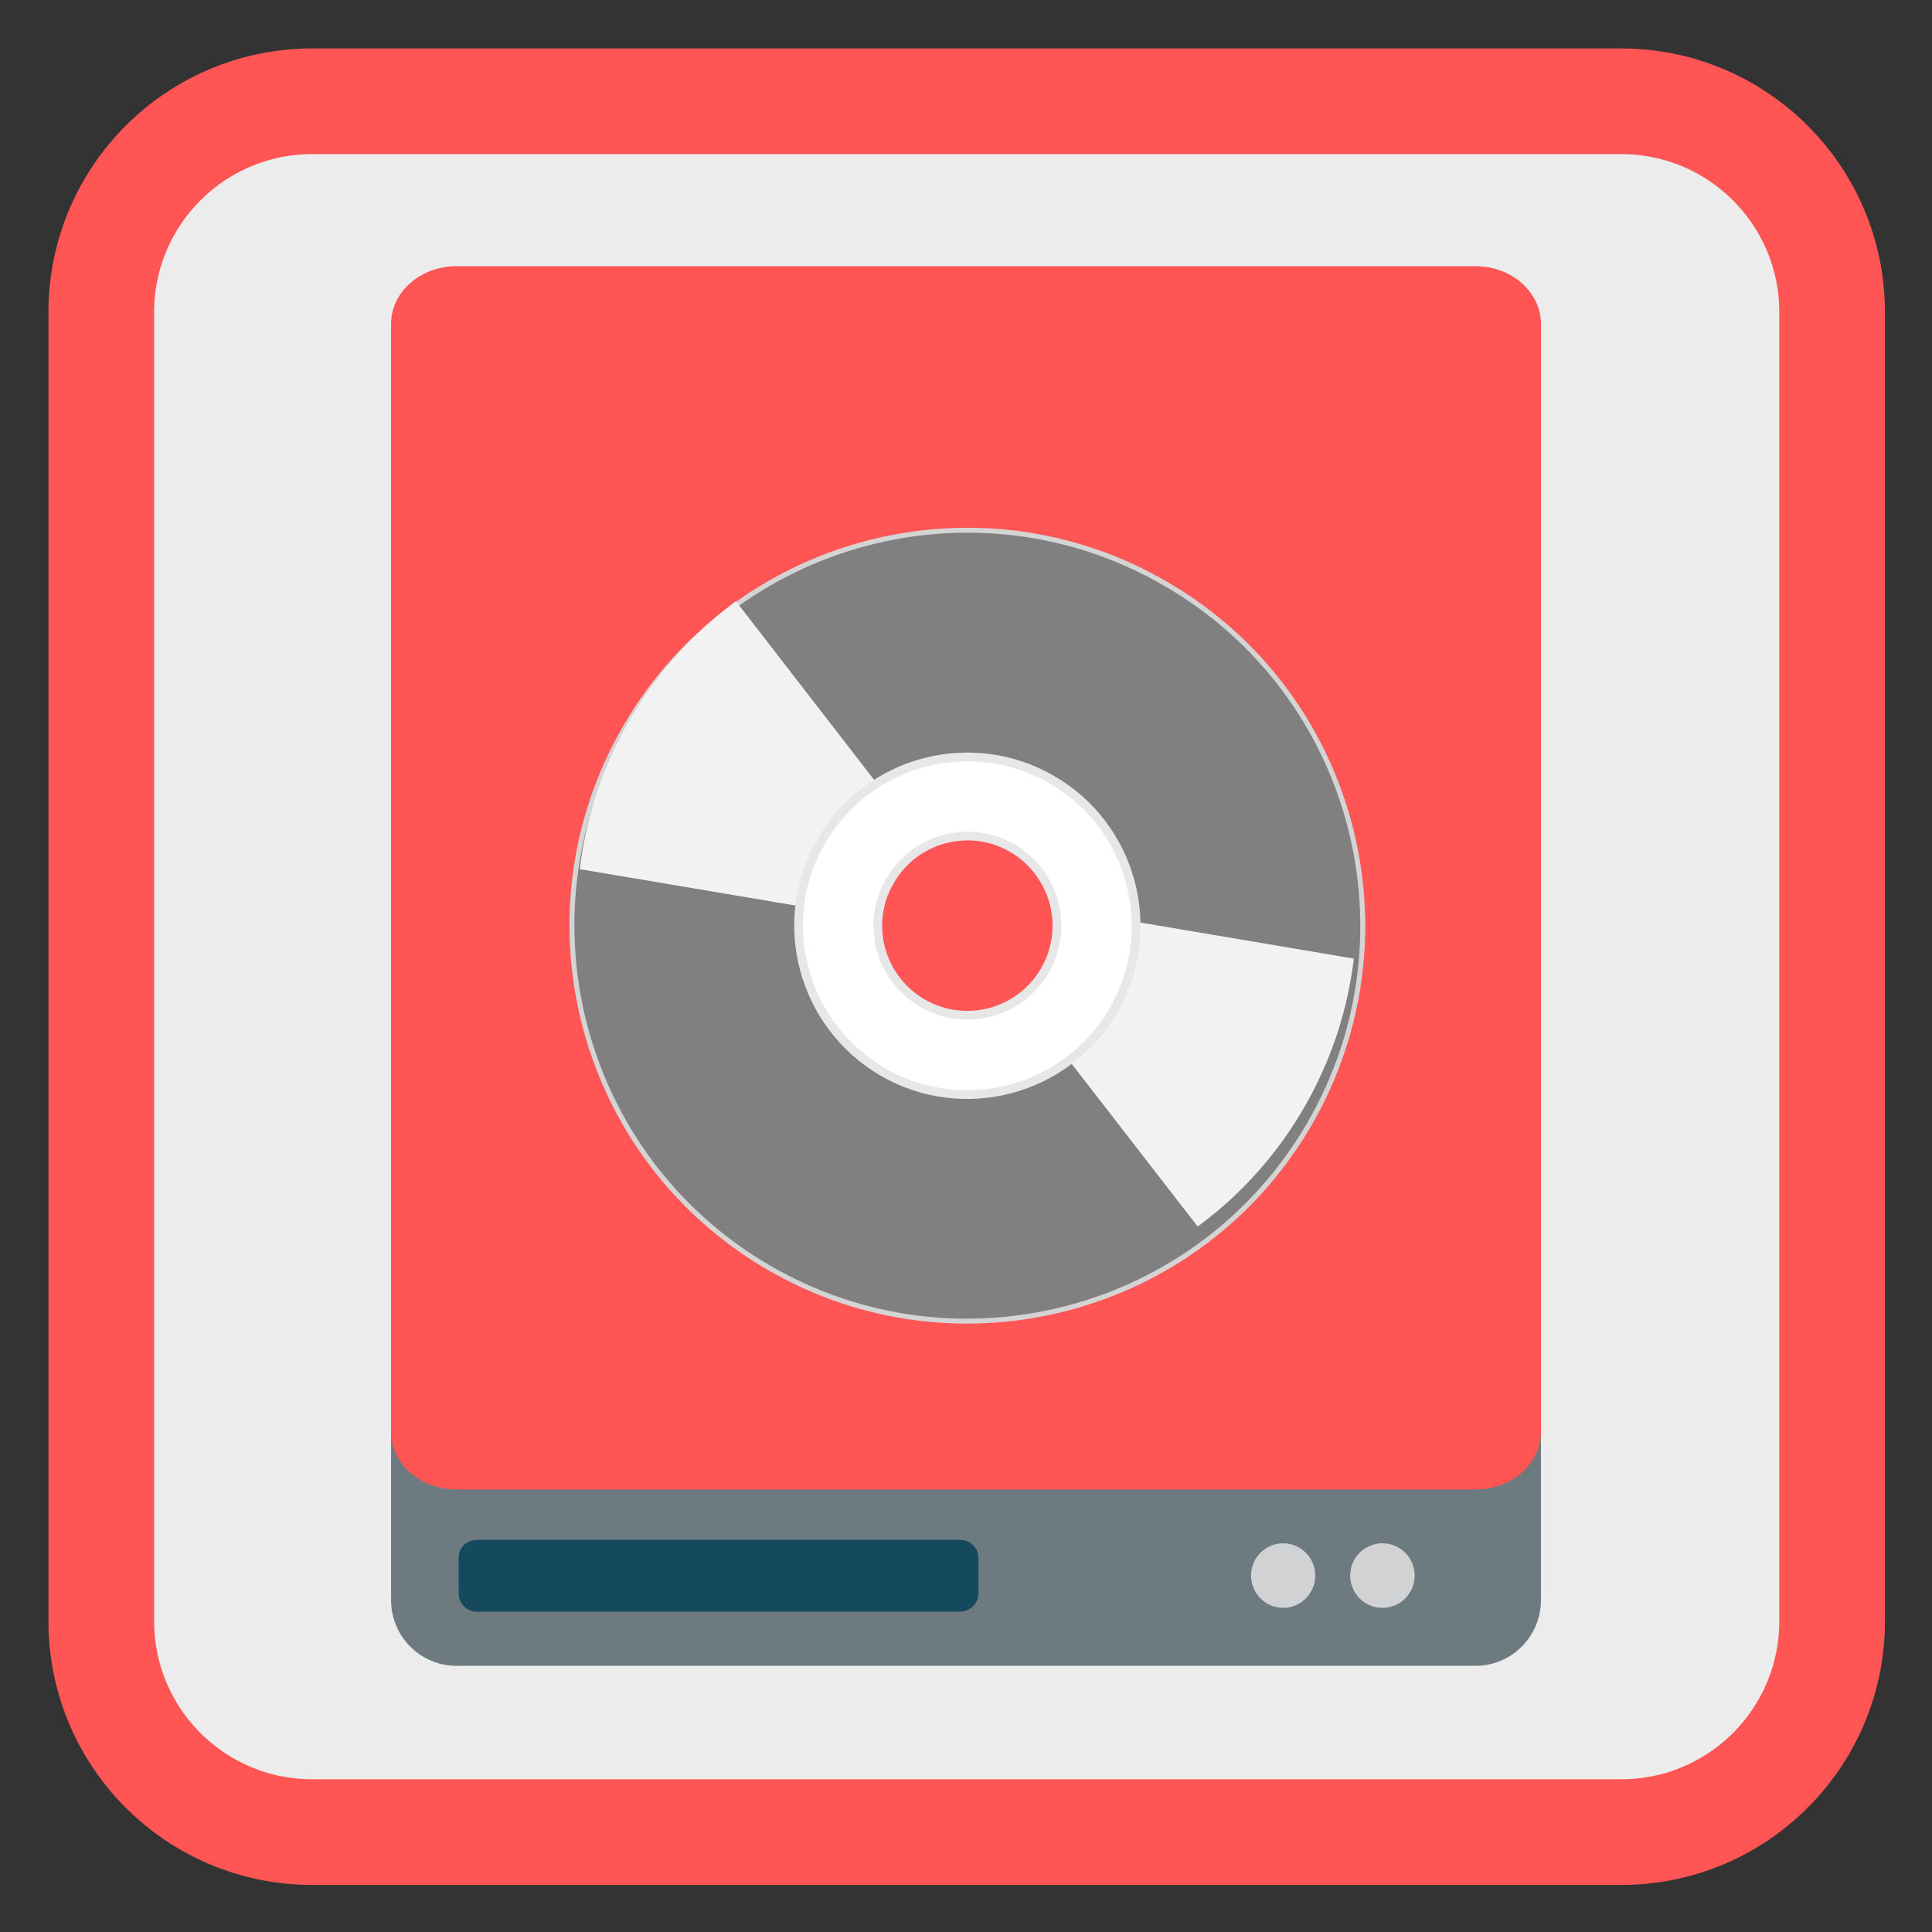 <?xml version="1.0" encoding="UTF-8"?>
<svg xmlns="http://www.w3.org/2000/svg" xmlns:xlink="http://www.w3.org/1999/xlink" width="22pt" height="22pt" viewBox="0 0 22 22" version="1.1">
<rect x="0" y="0" width="22" height="22" fill="#333333" stroke="none"/>
<defs>
<clipPath id="clip1">
  <path d="M 11 10 L 16 10 L 16 15 L 11 15 Z M 11 10 "/>
</clipPath>
<clipPath id="clip2">
  <path d="M 13.223 6.535 C 11.098 5.305 8.375 6.035 7.148 8.16 C 5.922 10.289 6.648 13.008 8.777 14.238 C 10.902 15.465 13.625 14.734 14.852 12.609 C 16.078 10.48 15.352 7.762 13.223 6.535 Z M 11.605 9.336 C 12.188 9.672 12.387 10.41 12.051 10.992 C 11.715 11.57 10.973 11.77 10.395 11.438 C 9.812 11.102 9.613 10.359 9.949 9.777 C 10.285 9.199 11.027 9 11.605 9.336 Z M 11.605 9.336 "/>
</clipPath>
<clipPath id="clip3">
  <path d="M 6 6 L 11 6 L 11 11 L 6 11 Z M 6 6 "/>
</clipPath>
<clipPath id="clip4">
  <path d="M 8.793 14.277 C 10.922 15.508 13.641 14.777 14.867 12.652 C 16.098 10.523 15.367 7.805 13.242 6.578 C 11.113 5.348 8.395 6.078 7.168 8.203 C 5.938 10.332 6.668 13.051 8.793 14.277 Z M 10.41 11.477 C 9.832 11.145 9.633 10.402 9.969 9.82 C 10.301 9.242 11.043 9.043 11.625 9.379 C 12.203 9.711 12.402 10.453 12.066 11.035 C 11.734 11.613 10.992 11.812 10.41 11.477 Z M 10.41 11.477 "/>
</clipPath>
</defs>
<g id="surface1">
<path style="fill-rule:nonzero;fill:rgb(92.549%,92.549%,92.549%);fill-opacity:1;stroke-width:27.984;stroke-linecap:butt;stroke-linejoin:miter;stroke:#FF5555;stroke-opacity:1;stroke-miterlimit:4;" d="M 82.727 26.818 L 429.273 26.818 C 460.182 26.818 485.182 51.818 485.182 82.727 L 485.182 429.273 C 485.182 460.182 460.182 485.182 429.273 485.182 L 82.727 485.182 C 51.818 485.182 26.818 460.182 26.818 429.273 L 26.818 82.727 C 26.818 51.818 51.818 26.818 82.727 26.818 Z M 82.727 26.818 " transform="matrix(0.043,0,0,0.043,0,0)"/>
<path style=" stroke:none;fill-rule:nonzero;fill:rgb(42.745%,47.843%,49.804%);fill-opacity:1;" d="M 5.199 3.074 L 16.801 3.074 C 17.215 3.074 17.547 3.41 17.547 3.824 L 17.547 18.219 C 17.547 18.633 17.215 18.969 16.801 18.969 L 5.199 18.969 C 4.785 18.969 4.453 18.633 4.453 18.219 L 4.453 3.824 C 4.453 3.41 4.785 3.074 5.199 3.074 Z M 5.199 3.074 "/>
<path style=" stroke:none;fill-rule:nonzero;fill:rgb(8.235%,28.627%,36.471%);fill-opacity:1;" d="M 5.43 17.535 L 10.934 17.535 C 11.047 17.535 11.141 17.625 11.141 17.738 L 11.141 18.145 C 11.141 18.258 11.047 18.352 10.934 18.352 L 5.43 18.352 C 5.312 18.352 5.223 18.258 5.223 18.145 L 5.223 17.738 C 5.223 17.625 5.312 17.535 5.43 17.535 Z M 5.43 17.535 "/>
<path style=" stroke:none;fill-rule:nonzero;fill:#FF5555;fill-opacity:1;" d="M 5.199 3.031 L 16.801 3.031 C 17.215 3.031 17.547 3.328 17.547 3.688 L 17.547 16.305 C 17.547 16.668 17.215 16.961 16.801 16.961 L 5.199 16.961 C 4.785 16.961 4.453 16.668 4.453 16.305 L 4.453 3.688 C 4.453 3.328 4.785 3.031 5.199 3.031 Z M 5.199 3.031 "/>
<path style=" stroke:none;fill-rule:nonzero;fill:rgb(81.961%,82.353%,82.745%);fill-opacity:1;" d="M 14.977 17.941 C 14.977 18.145 14.812 18.309 14.613 18.309 C 14.41 18.309 14.246 18.145 14.246 17.941 C 14.246 17.738 14.41 17.574 14.613 17.574 C 14.812 17.574 14.977 17.738 14.977 17.941 Z M 14.977 17.941 "/>
<path style=" stroke:none;fill-rule:nonzero;fill:rgb(81.961%,82.353%,82.745%);fill-opacity:1;" d="M 16.109 17.941 C 16.109 18.145 15.945 18.309 15.742 18.309 C 15.539 18.309 15.375 18.145 15.375 17.941 C 15.375 17.738 15.539 17.574 15.742 17.574 C 15.945 17.574 16.109 17.738 16.109 17.941 Z M 16.109 17.941 "/>
<path style="fill-rule:nonzero;fill:rgb(50.196%,50.196%,50.196%);fill-opacity:1;stroke-width:1.57;stroke-linecap:butt;stroke-linejoin:miter;stroke:rgb(83.137%,83.137%,83.137%);stroke-opacity:1;stroke-miterlimit:4;" d="M 255.992 113.085 C 186.643 112.997 130.366 169.31 130.373 238.605 C 130.436 307.995 186.598 364.231 256.043 364.264 C 325.338 364.257 381.615 307.944 381.607 238.649 C 381.545 169.259 325.382 113.023 255.992 113.085 Z M 255.988 204.425 C 274.968 204.422 290.266 219.666 290.268 238.646 C 290.215 257.529 274.876 272.882 256.047 272.925 C 237.068 272.928 221.715 257.588 221.712 238.609 C 221.765 219.725 237.105 204.372 255.988 204.425 Z M 255.988 204.425 " transform="matrix(0.031,0.018,-0.018,0.031,7.375,-1.465)"/>
<g clip-path="url(#clip1)" clip-rule="nonzero">
<g clip-path="url(#clip2)" clip-rule="nonzero">
<path style=" stroke:none;fill-rule:evenodd;fill:rgb(94.902%,94.902%,94.902%);fill-opacity:1;" d="M 11.707 10.289 L 16.168 11.043 L 14.121 14.59 L 11.156 10.762 Z M 11.707 10.289 "/>
</g>
</g>
<g clip-path="url(#clip3)" clip-rule="nonzero">
<g clip-path="url(#clip4)" clip-rule="nonzero">
<path style=" stroke:none;fill-rule:evenodd;fill:rgb(94.902%,94.902%,94.902%);fill-opacity:1;" d="M 10.312 10.523 L 5.848 9.77 L 7.898 6.223 L 10.859 10.051 Z M 10.312 10.523 "/>
</g>
</g>
<path style="fill-rule:nonzero;fill:rgb(100%,100%,100%);fill-opacity:1;stroke-width:2.78;stroke-linecap:butt;stroke-linejoin:miter;stroke:rgb(90.588%,90.588%,90.588%);stroke-opacity:1;stroke-miterlimit:4;" d="M 256.012 185.048 C 226.455 185.043 202.341 209.029 202.391 238.681 C 202.386 268.238 226.412 292.201 256.024 292.301 C 285.581 292.307 309.639 268.226 309.644 238.669 C 309.594 209.016 285.569 185.053 256.012 185.048 Z M 255.987 210.158 C 271.71 210.252 284.478 222.88 284.439 238.699 C 284.44 254.367 271.662 267.095 255.994 267.096 C 240.326 267.097 227.502 254.374 227.596 238.651 C 227.54 222.887 240.319 210.159 255.987 210.158 Z M 255.987 210.158 " transform="matrix(0.031,0.018,-0.018,0.031,7.375,-1.465)"/>
</g>
</svg>

